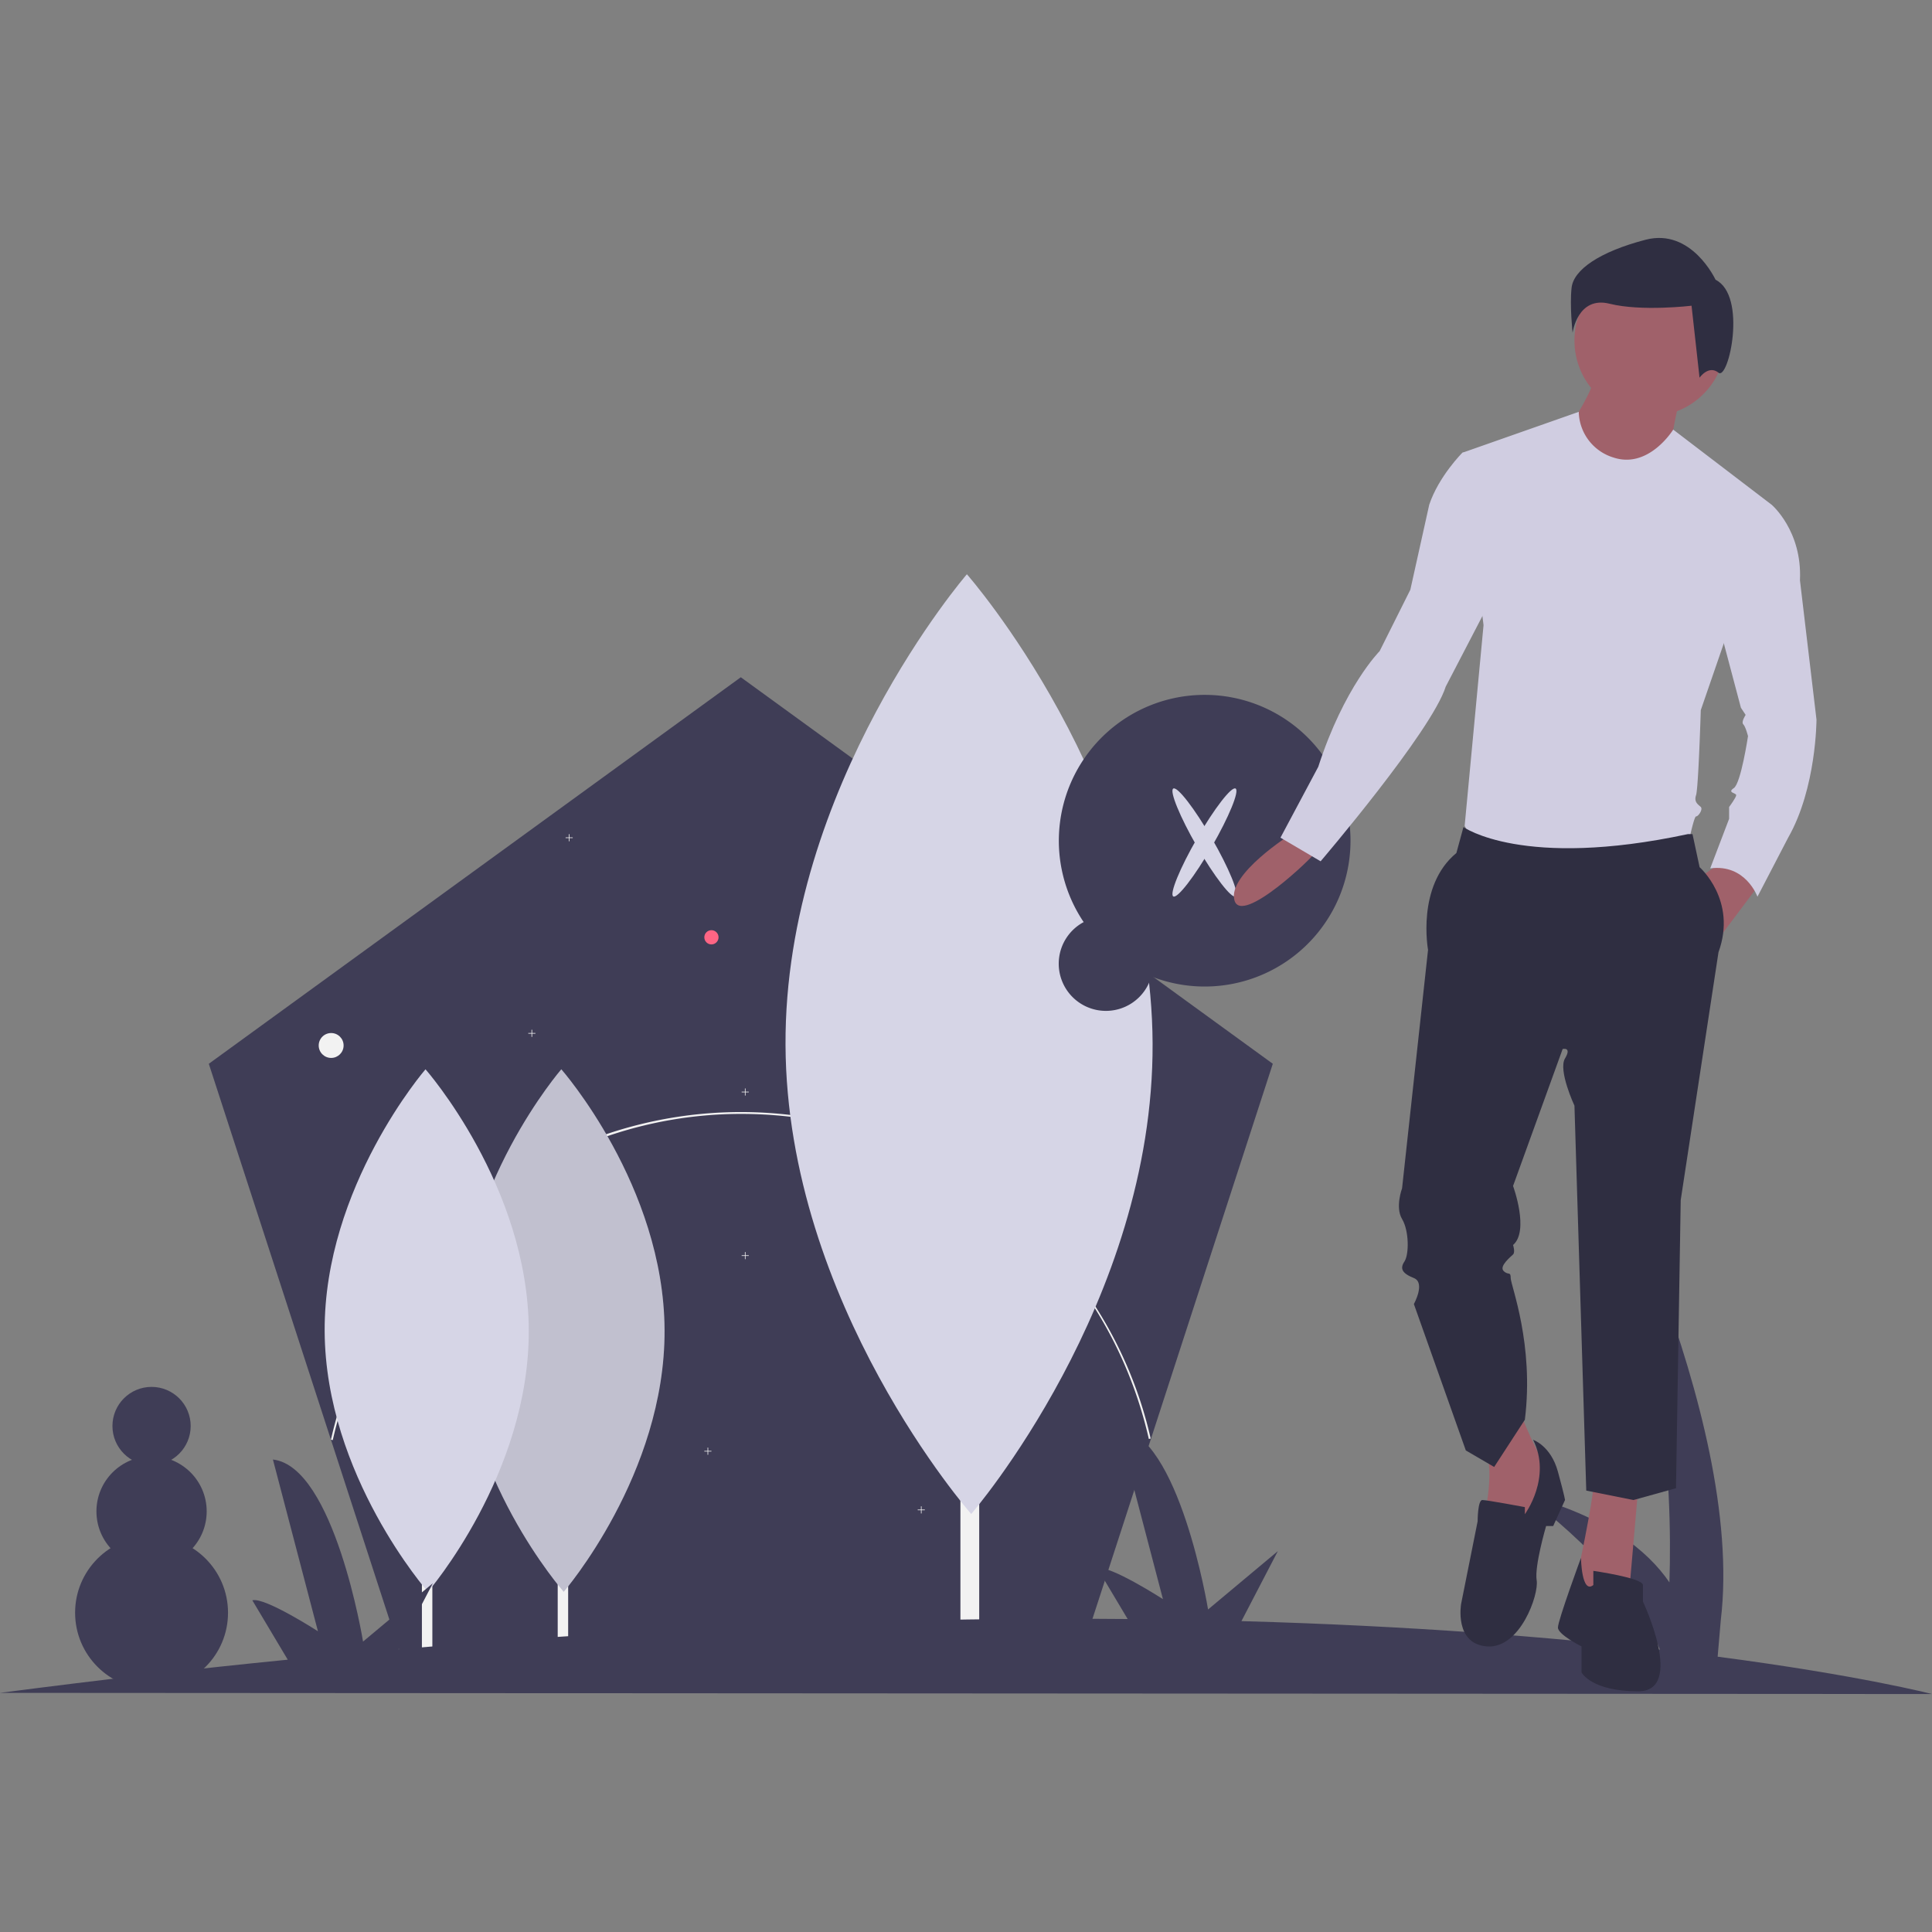 <svg id="SvgjsSvg1001" width="288" height="288" xmlns="http://www.w3.org/2000/svg" version="1.1" xmlns:xlink="http://www.w3.org/1999/xlink" xmlns:svgjs="http://svgjs.com/svgjs"><rect width="100%" height="100%" fill="#808080" stroke="none"/><defs id="SvgjsDefs1002"></defs><g id="SvgjsG1008" transform="matrix(1,0,0,1,0,0)"><svg xmlns="http://www.w3.org/2000/svg" width="288" height="288" data-name="Layer 1" viewBox="0 0 1011.007 761.966"><polygon fill="#3f3d56" points="666.054 432.15 559.723 759.423 215.598 759.423 109.267 432.15 387.661 229.882 666.054 432.15" class="color3f3d56 svgShape"></polygon><polygon fill="#f2f2f2" points="391.83 532.363 390.134 532.363 390.134 530.667 389.804 530.667 389.804 532.363 388.108 532.363 388.108 532.693 389.804 532.693 389.804 534.389 390.134 534.389 390.134 532.693 391.83 532.693 391.83 532.363" class="colorf2f2f2 svgShape"></polygon><polygon fill="#f2f2f2" points="372.289 634.72 370.593 634.72 370.593 633.024 370.263 633.024 370.263 634.72 368.567 634.72 368.567 635.051 370.263 635.051 370.263 636.746 370.593 636.746 370.593 635.051 372.289 635.051 372.289 634.72" class="colorf2f2f2 svgShape"></polygon><polygon fill="#f2f2f2" points="483.952 665.427 482.256 665.427 482.256 663.732 481.925 663.732 481.925 665.427 480.23 665.427 480.23 665.758 481.925 665.758 481.925 667.454 482.256 667.454 482.256 665.758 483.952 665.758 483.952 665.427" class="colorf2f2f2 svgShape"></polygon><circle cx="464.411" cy="584.637" r="3.722" fill="#ff6584" class="colorff6584 svgShape"></circle><circle cx="173.294" cy="422.575" r="6.514" fill="#f2f2f2" class="colorf2f2f2 svgShape"></circle><path fill="#f2f2f2" d="M268.638,698.085l-.966-.218a219.977,219.977,0,0,1,400.775-68.563,218.214,218.214,0,0,1,28.196,67.978l-.965.22C672.867,597.35,585.092,527.403,482.224,527.403,380.703,527.403,290.877,599.185,268.638,698.085Z" transform="translate(-94.496 -69.017)" class="colorf2f2f2 svgShape"></path><rect width="9.832" height="388.345" x="502.584" y="371.932" fill="#f2f2f2" class="colorf2f2f2 svgShape"></rect><path fill="#d6d5e6" d="M697.646,490.439c.626,135.795-94.913,246.321-94.913,246.321s-96.553-109.641-97.179-245.435S600.466,245.003,600.466,245.003,697.02,354.644,697.646,490.439Z" transform="translate(-94.496 -69.017)" class="color6c63ff svgShape"></path><rect width="5.467" height="215.931" x="291.847" y="543.984" fill="#f2f2f2" class="colorf2f2f2 svgShape"></rect><path fill="#d6d5e6" d="M442.261,640.519c.348,75.506-52.774,136.961-52.774,136.961s-53.686-60.963-54.034-136.469,52.774-136.961,52.774-136.961S441.913,565.013,442.261,640.519Z" transform="translate(-94.496 -69.017)" class="color6c63ff svgShape"></path><path d="M442.261,640.519c.348,75.506-52.774,136.961-52.774,136.961s-53.686-60.963-54.034-136.469,52.774-136.961,52.774-136.961S441.913,565.013,442.261,640.519Z" opacity=".1" transform="translate(-94.496 -69.017)" fill="#000000" class="color000 svgShape"></path><rect width="5.467" height="215.931" x="220.781" y="543.984" fill="#f2f2f2" class="colorf2f2f2 svgShape"></rect><path fill="#d6d5e6" d="M371.195,640.519c.348,75.506-52.774,136.961-52.774,136.961s-53.686-60.963-54.034-136.469,52.774-136.961,52.774-136.961S370.847,565.013,371.195,640.519Z" transform="translate(-94.496 -69.017)" class="color6c63ff svgShape"></path><polygon fill="#f2f2f2" points="299.708 313.69 298.013 313.69 298.013 311.994 297.682 311.994 297.682 313.69 295.986 313.69 295.986 314.021 297.682 314.021 297.682 315.716 298.013 315.716 298.013 314.021 299.708 314.021 299.708 313.69" class="colorf2f2f2 svgShape"></polygon><polygon fill="#f2f2f2" points="280.167 416.047 278.472 416.047 278.472 414.352 278.141 414.352 278.141 416.047 276.445 416.047 276.445 416.378 278.141 416.378 278.141 418.074 278.472 418.074 278.472 416.378 280.167 416.378 280.167 416.047" class="colorf2f2f2 svgShape"></polygon><polygon fill="#f2f2f2" points="391.83 446.755 390.134 446.755 390.134 445.059 389.804 445.059 389.804 446.755 388.108 446.755 388.108 447.085 389.804 447.085 389.804 448.781 390.134 448.781 390.134 447.085 391.83 447.085 391.83 446.755" class="colorf2f2f2 svgShape"></polygon><circle cx="372.289" cy="365.965" r="3.722" fill="#ff6584" class="colorff6584 svgShape"></circle><path fill="#3f3d56" d="M661.577,427.028a76.314,76.314,0,1,1,35.408,28.43,24.686,24.686,0,1,1-35.408-28.43Z" transform="translate(-94.496 -69.017)" class="color3f3d56 svgShape"></path><ellipse cx="724.773" cy="385.369" fill="#d6d5e6" rx="4.431" ry="32.6" transform="rotate(-30 548.738 527.194)" class="color6c63ff svgShape"></ellipse><ellipse cx="724.773" cy="385.369" fill="#d6d5e6" rx="32.6" ry="4.431" transform="rotate(-60 617.755 432.697)" class="color6c63ff svgShape"></ellipse><circle cx="79.311" cy="719.411" r="40.012" fill="#3f3d56" class="color3f3d56 svgShape"></circle><circle cx="79.311" cy="666.371" r="28.846" fill="#3f3d56" class="color3f3d56 svgShape"></circle><circle cx="79.311" cy="621.706" r="20.471" fill="#3f3d56" class="color3f3d56 svgShape"></circle><path fill="#3f3d56" d="M94.496,830.37q78.303-10.214,150.573-17.365l-18.533-31.073c6.441-1.793,34.334,16.193,34.334,16.193l-23.557-89.862c32.195,3.613,47.165,95.267,47.165,95.267l36.509-30.526-17.984,34.575c147.433-12.879,274.65-16.848,381.586-15.855l-15.863-26.595c6.441-1.793,34.334,16.193,34.334,16.193L679.505,691.461c32.196,3.613,47.165,95.267,47.165,95.267l36.509-30.526L744.133,792.823c89.623,2.496,162.648,8.43,218.984,14.896-15.819-41.332-71.127-81.089-71.127-81.089,42.538,11.106,64.661,29.172,76.107,45.912,1.694-50.797-2.845-145.063-45.933-249.848,0,0,85.762,161.777,72.818,269.586l-1.646,19.151c74.691,9.8,112.168,19.55,112.168,19.55Z" transform="translate(-94.496 -69.017)" class="color3f3d56 svgShape"></path><path fill="#a0616a" d="M951.761 723.274l-4.943 56.841-22.242 4.943-4.943-14.828s8.65-40.777 8.65-48.191zM889.978 683.732s9.885 24.713 13.592 27.185-11.121 34.599-11.121 34.599l-22.242-3.707s7.414-25.949 1.236-40.777z" transform="translate(-94.496 -69.017)" class="colora0616a svgShape"></path><path fill="#2f2e41" d="M896.774 697.943s9.268 3.089 12.975 16.682 3.707 14.828 3.707 14.828l-6.178 13.592h-3.707s-6.178 21.006-4.943 28.42-8.65 35.834-25.949 34.599-13.592-22.242-13.592-22.242l8.65-43.248s0-11.121 2.471-11.121 22.242 3.707 22.242 3.707v3.707S906.66 717.713 896.774 697.943zM928.284 773.936v-7.414s25.949 3.707 25.949 7.414v8.65s22.242 46.955-2.471 46.955-29.656-9.885-29.656-9.885V806.064s-12.357-6.178-12.357-9.885 12.058-36.453 12.058-36.453S922.105 778.879 928.284 773.936z" transform="translate(-94.496 -69.017)" class="color2f2e41 svgShape"></path><circle cx="863.443" cy="53.721" r="39.541" fill="#a0616a" class="colora0616a svgShape"></circle><path fill="#a0616a" d="M973.386,153.012S968.443,176.49,968.443,178.961s-23.478,13.592-23.478,13.592l-21.006-3.707-7.414-22.242s12.357-18.535,12.357-25.949Z" transform="translate(-94.496 -69.017)" class="colora0616a svgShape"></path><path fill="#d0cde1" d="M970.078,169.302S957.322,190.082,938.787,183.904a25.562,25.562,0,0,1-18.131-23.895l-60.952,21.424,11.121,90.204-9.885,105.032,7.414,13.592H977.093s3.707-18.535,4.943-18.535,3.707-3.707,2.471-4.943-3.707-2.471-2.471-6.178,2.471-44.484,2.471-44.484l37.07-107.503Z" transform="translate(-94.496 -69.017)" class="colord0cde1 svgShape"></path><path fill="#a0616a" d="M1017.252 404.471L995.01 434.127s-3.707-30.892-8.65-32.127L998.717 393.35zM770.118 380.993S736.755 402 740.462 415.592s42.013-23.478 42.013-24.713S770.118 380.993 770.118 380.993z" transform="translate(-94.496 -69.017)" class="colora0616a svgShape"></path><path fill="#2f2e41" d="M977.711 380.993h2.471l3.707 17.299s19.771 17.299 9.885 44.484L974.004 572.522l-2.471 150.752-22.242 6.178-24.713-4.943-6.178-201.414s-8.65-18.535-4.943-24.713-1.236-4.943-1.236-4.943L886.271 565.108s8.65 23.478 0 30.892c0 0 1.236 3.707 0 4.943s-7.414 6.178-4.943 8.65 3.707 0 3.707 3.707 12.357 34.599 7.414 74.14l-16.064 24.713-14.828-8.65-27.185-76.612s6.178-11.121 0-13.592-7.414-4.943-4.943-8.65 2.471-16.064-1.236-22.242 0-16.064 0-16.064l13.592-124.803s-6.178-33.363 14.828-50.662l3.707-13.592S891.214 399.528 977.711 380.993zM992.23 90.881s-12.554-27.201-36.617-20.924-37.663 15.693-38.709 25.109.523 23.539.523 23.539 2.615-19.354 19.354-15.17 42.894 1.046 42.894 1.046l4.185 37.663s4.708-6.8 9.939-2.615S1008.969 99.251 992.23 90.881z" transform="translate(-94.496 -69.017)" class="color2f2e41 svgShape"></path><path fill="#d0cde1" d="M1003.042 208.617h18.535s16.064 13.592 14.828 39.541l8.65 72.905s0 35.834-14.828 61.783l-16.064 30.892s-6.178-17.299-24.713-14.828l9.885-25.949V366.783s3.707-4.943 3.707-6.178-4.943-1.236-1.236-3.707 7.414-27.185 7.414-27.185-1.236-4.943-2.471-6.178 1.236-4.943 1.236-4.943l-2.471-3.707-16.064-60.548zM880.71 177.726l-21.006 3.707s-12.357 12.357-17.299 27.185l-9.885 44.484-16.064 32.127s-18.535 18.535-32.127 60.548l-19.771 37.07 21.006 12.357s58.076-67.962 65.49-91.44l32.127-61.783z" transform="translate(-94.496 -69.017)" class="colord0cde1 svgShape"></path></svg></g></svg>